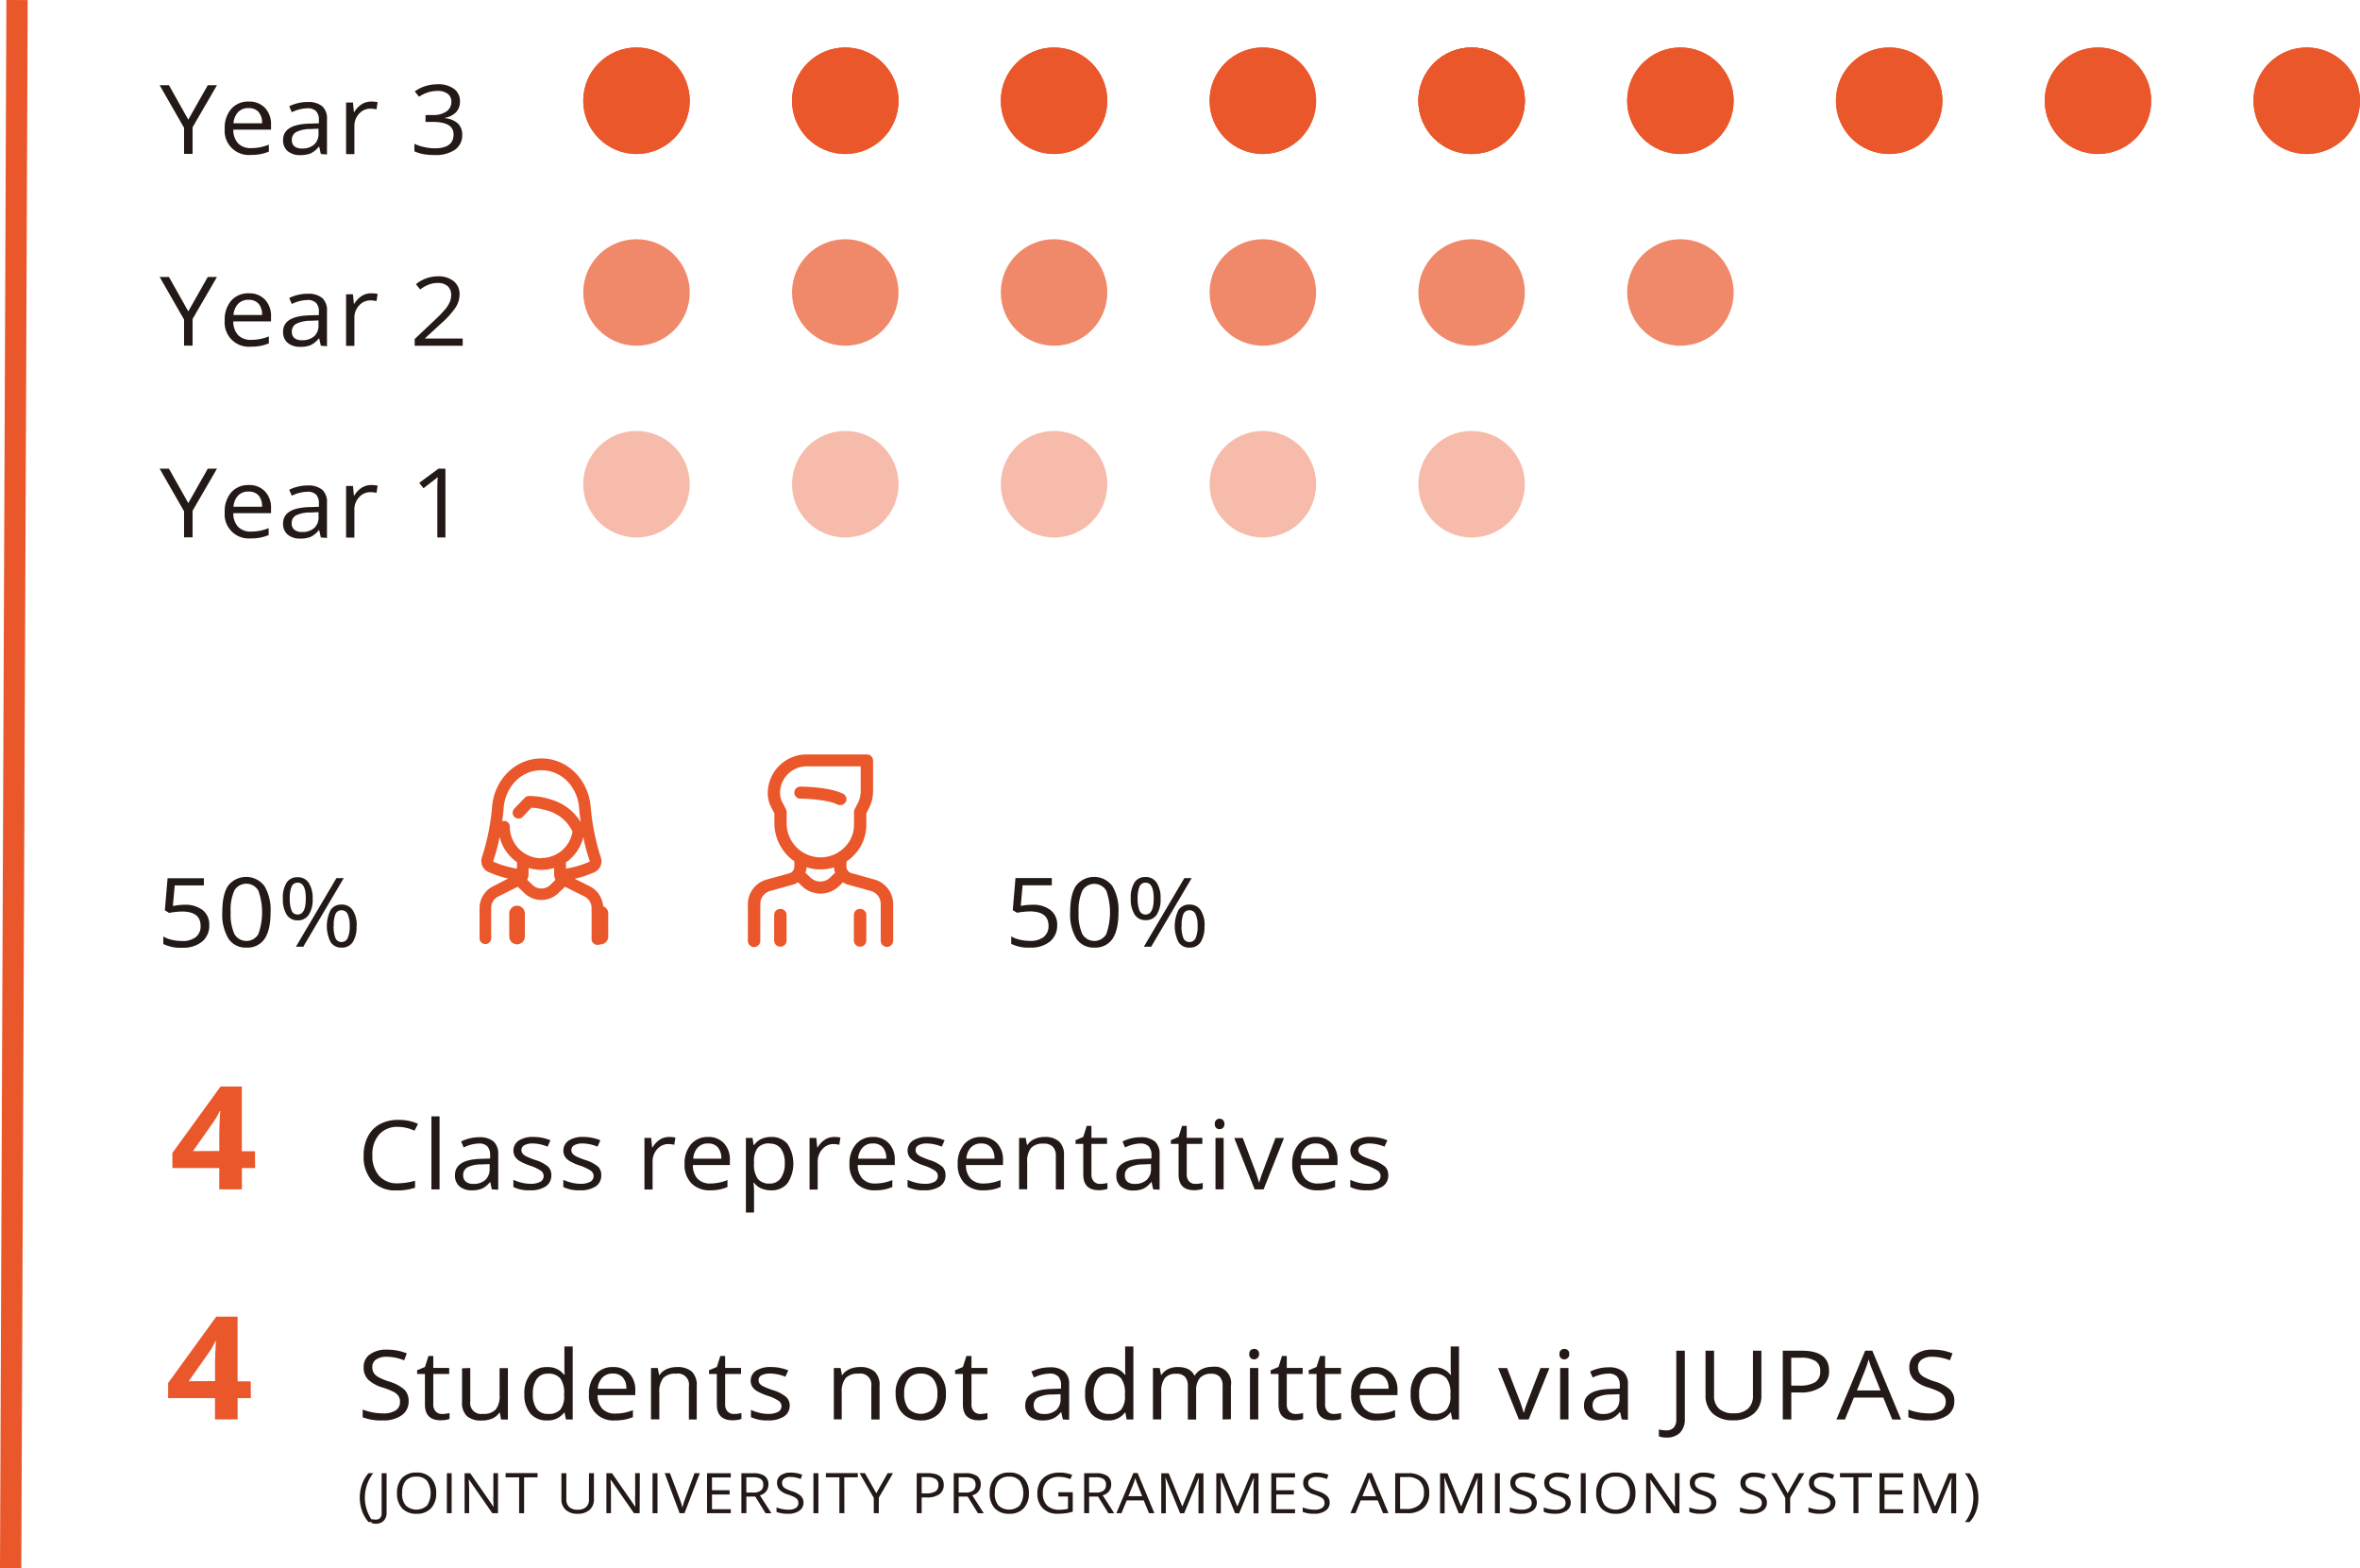 <svg xmlns="http://www.w3.org/2000/svg" viewBox="0 0 553.88 368.02"><defs><style>.cls-1,.cls-2,.cls-3,.cls-5{fill:#ea572b;}.cls-2{opacity:0.7;}.cls-3{opacity:0.4;}.cls-4{fill:#231916;}.cls-5{stroke:#ea572b;stroke-miterlimit:10;stroke-width:5px;}</style></defs><title>Asset 2</title><g id="Layer_2" data-name="Layer 2"><g id="Method"><circle class="cls-1" cx="149.38" cy="23.64" r="12.5"/><circle class="cls-1" cx="198.38" cy="23.64" r="12.5"/><circle class="cls-1" cx="247.38" cy="23.64" r="12.5"/><circle class="cls-1" cx="296.38" cy="23.64" r="12.5"/><circle class="cls-1" cx="345.38" cy="23.64" r="12.5"/><circle class="cls-1" cx="149.38" cy="23.64" r="12.5"/><circle class="cls-1" cx="198.38" cy="23.64" r="12.5"/><circle class="cls-1" cx="247.38" cy="23.64" r="12.5"/><circle class="cls-1" cx="296.38" cy="23.64" r="12.5"/><circle class="cls-1" cx="345.38" cy="23.64" r="12.5"/><circle class="cls-2" cx="149.38" cy="68.64" r="12.5"/><circle class="cls-2" cx="198.38" cy="68.64" r="12.5"/><circle class="cls-2" cx="247.38" cy="68.64" r="12.5"/><circle class="cls-2" cx="296.38" cy="68.64" r="12.5"/><circle class="cls-2" cx="345.38" cy="68.64" r="12.5"/><circle class="cls-3" cx="149.38" cy="113.64" r="12.5"/><circle class="cls-3" cx="198.38" cy="113.64" r="12.5"/><circle class="cls-3" cx="247.38" cy="113.64" r="12.5"/><circle class="cls-3" cx="296.38" cy="113.64" r="12.5"/><circle class="cls-3" cx="345.38" cy="113.64" r="12.5"/><circle class="cls-2" cx="394.38" cy="68.64" r="12.5"/><circle class="cls-1" cx="345.38" cy="23.64" r="12.5"/><circle class="cls-1" cx="394.38" cy="23.64" r="12.5"/><circle class="cls-1" cx="443.38" cy="23.64" r="12.5"/><circle class="cls-1" cx="492.38" cy="23.64" r="12.5"/><circle class="cls-1" cx="541.38" cy="23.64" r="12.5"/><circle class="cls-1" cx="394.38" cy="23.64" r="12.5"/><circle class="cls-1" cx="443.38" cy="23.64" r="12.5"/><circle class="cls-1" cx="492.38" cy="23.64" r="12.5"/><circle class="cls-1" cx="541.38" cy="23.64" r="12.5"/><path class="cls-4" d="M44.19,28.08,48.76,20h2.16l-5.72,9.86v6.25h-2V30L37.47,20h2.18Z"/><path class="cls-4" d="M58.88,36.36a5.67,5.67,0,0,1-6.14-6.16,6.72,6.72,0,0,1,1.53-4.64,5.22,5.22,0,0,1,4.11-1.72,5,5,0,0,1,3.82,1.49,5.51,5.51,0,0,1,1.41,3.94v1.16H54.76a4.61,4.61,0,0,0,1.14,3.23A4.09,4.09,0,0,0,59,34.76a10.91,10.91,0,0,0,4.1-.81v1.63a10.74,10.74,0,0,1-2,.6A11.65,11.65,0,0,1,58.88,36.36Zm-.53-11a3.28,3.28,0,0,0-2.47.95,4.23,4.23,0,0,0-1.08,2.62h6.71a3.85,3.85,0,0,0-.82-2.65A3,3,0,0,0,58.35,25.37Z"/><path class="cls-4" d="M75.3,36.14l-.39-1.72h-.09A5.34,5.34,0,0,1,72.9,36a6.17,6.17,0,0,1-2.38.4,4.47,4.47,0,0,1-3-.93,3.27,3.27,0,0,1-1.08-2.63q0-3.66,6.22-3.83l2.18-.07v-.75a2.94,2.94,0,0,0-.65-2.1,2.78,2.78,0,0,0-2.08-.68,8.91,8.91,0,0,0-3.63.93l-.6-1.4a9.82,9.82,0,0,1,4.35-1,5.1,5.1,0,0,1,3.4,1,3.86,3.86,0,0,1,1.11,3.07v8.24ZM70.9,34.85a4.1,4.1,0,0,0,2.85-.94,3.35,3.35,0,0,0,1-2.62V30.2l-1.95.08A7.45,7.45,0,0,0,69.5,31a2,2,0,0,0-1,1.87,1.83,1.83,0,0,0,.64,1.51A2.77,2.77,0,0,0,70.9,34.85Z"/><path class="cls-4" d="M87.09,23.84a8.06,8.06,0,0,1,1.54.13l-.27,1.7a7,7,0,0,0-1.41-.17,3.51,3.51,0,0,0-2.67,1.19,4.18,4.18,0,0,0-1.11,3v6.48H81.23V24.06h1.61l.22,2.24h.09a5.43,5.43,0,0,1,1.72-1.82A4.05,4.05,0,0,1,87.09,23.84Z"/><path class="cls-4" d="M107.95,23.82a3.54,3.54,0,0,1-.92,2.52,4.7,4.7,0,0,1-2.61,1.31v.09A5.05,5.05,0,0,1,107.48,29a3.51,3.51,0,0,1,1,2.6,4.12,4.12,0,0,1-1.7,3.54,8.09,8.09,0,0,1-4.83,1.24,14.87,14.87,0,0,1-2.49-.19,8.9,8.9,0,0,1-2.2-.68V33.75a11.13,11.13,0,0,0,2.37.79,11.42,11.42,0,0,0,2.38.27q4.44,0,4.44-3.27,0-2.93-4.9-2.93H99.87V27h1.71a5.39,5.39,0,0,0,3.18-.83,2.67,2.67,0,0,0,1.17-2.31,2.22,2.22,0,0,0-.86-1.85,3.71,3.71,0,0,0-2.34-.67,7.64,7.64,0,0,0-2.12.29,9.77,9.77,0,0,0-2.27,1.06l-1-1.23a8.38,8.38,0,0,1,2.43-1.23,9.35,9.35,0,0,1,2.9-.45,6.19,6.19,0,0,1,3.88,1.07A3.53,3.53,0,0,1,107.95,23.82Z"/><path class="cls-4" d="M44.19,73.08,48.76,65h2.16l-5.72,9.86v6.25h-2V75L37.47,65h2.18Z"/><path class="cls-4" d="M58.88,81.36a5.67,5.67,0,0,1-6.14-6.16,6.72,6.72,0,0,1,1.53-4.64,5.22,5.22,0,0,1,4.11-1.72,5,5,0,0,1,3.82,1.49,5.51,5.51,0,0,1,1.41,3.94v1.16H54.76a4.61,4.61,0,0,0,1.14,3.23A4.09,4.09,0,0,0,59,79.76a10.91,10.91,0,0,0,4.1-.81v1.63a10.74,10.74,0,0,1-2,.6A11.65,11.65,0,0,1,58.88,81.36Zm-.53-11a3.28,3.28,0,0,0-2.47.95,4.23,4.23,0,0,0-1.08,2.62h6.71a3.85,3.85,0,0,0-.82-2.65A3,3,0,0,0,58.35,70.37Z"/><path class="cls-4" d="M75.3,81.14l-.39-1.72h-.09A5.34,5.34,0,0,1,72.9,81a6.17,6.17,0,0,1-2.38.4,4.47,4.47,0,0,1-3-.93,3.27,3.27,0,0,1-1.08-2.63q0-3.66,6.22-3.83l2.18-.07v-.75a2.94,2.94,0,0,0-.65-2.1,2.78,2.78,0,0,0-2.08-.68,8.91,8.91,0,0,0-3.63.93l-.6-1.4a9.82,9.82,0,0,1,4.35-1,5.1,5.1,0,0,1,3.4,1,3.86,3.86,0,0,1,1.11,3.07v8.24ZM70.9,79.85a4.1,4.1,0,0,0,2.85-.94,3.35,3.35,0,0,0,1-2.62V75.2l-1.95.08A7.45,7.45,0,0,0,69.5,76a2,2,0,0,0-1,1.87,1.83,1.83,0,0,0,.64,1.51A2.77,2.77,0,0,0,70.9,79.85Z"/><path class="cls-4" d="M87.09,68.84a8.06,8.06,0,0,1,1.54.13l-.27,1.7a7,7,0,0,0-1.41-.17,3.51,3.51,0,0,0-2.67,1.19,4.18,4.18,0,0,0-1.11,3v6.48H81.23V69.06h1.61l.22,2.24h.09a5.43,5.43,0,0,1,1.72-1.82A4.05,4.05,0,0,1,87.09,68.84Z"/><path class="cls-4" d="M108.59,81.14H97.33V79.56l4.51-4.26a32,32,0,0,0,2.72-2.8,7,7,0,0,0,1-1.63,4.42,4.42,0,0,0,.33-1.71,2.62,2.62,0,0,0-.83-2,3.31,3.31,0,0,0-2.31-.75,6.14,6.14,0,0,0-2,.33,8.18,8.18,0,0,0-2.13,1.2l-1-1.24a8.19,8.19,0,0,1,5.16-1.85A5.67,5.67,0,0,1,106.49,66a3.88,3.88,0,0,1,1.37,3.12,5.76,5.76,0,0,1-.91,3,19.56,19.56,0,0,1-3.42,3.79l-3.75,3.45v.09h8.81Z"/><path class="cls-4" d="M44.19,118.08,48.76,110h2.16l-5.72,9.86v6.25h-2V120L37.47,110h2.18Z"/><path class="cls-4" d="M58.88,126.36a5.67,5.67,0,0,1-6.14-6.16,6.72,6.72,0,0,1,1.53-4.64,5.22,5.22,0,0,1,4.11-1.72,5,5,0,0,1,3.82,1.49,5.51,5.51,0,0,1,1.41,3.94v1.16H54.76a4.61,4.61,0,0,0,1.14,3.23,4.09,4.09,0,0,0,3.05,1.1,10.91,10.91,0,0,0,4.1-.81v1.63a10.74,10.74,0,0,1-2,.6A11.65,11.65,0,0,1,58.88,126.36Zm-.53-11a3.28,3.28,0,0,0-2.47.95,4.23,4.23,0,0,0-1.08,2.62h6.71a3.85,3.85,0,0,0-.82-2.65A3,3,0,0,0,58.35,115.37Z"/><path class="cls-4" d="M75.3,126.14l-.39-1.72h-.09A5.34,5.34,0,0,1,72.9,126a6.17,6.17,0,0,1-2.38.4,4.47,4.47,0,0,1-3-.93,3.27,3.27,0,0,1-1.08-2.63q0-3.66,6.22-3.83l2.18-.07v-.75a2.94,2.94,0,0,0-.65-2.1,2.78,2.78,0,0,0-2.08-.68,8.91,8.91,0,0,0-3.63.93l-.6-1.4a9.82,9.82,0,0,1,4.35-1,5.1,5.1,0,0,1,3.4,1,3.86,3.86,0,0,1,1.11,3.07v8.24Zm-4.39-1.29a4.1,4.1,0,0,0,2.85-.94,3.35,3.35,0,0,0,1-2.62V120.2l-1.95.08a7.45,7.45,0,0,0-3.35.68,2,2,0,0,0-1,1.87,1.83,1.83,0,0,0,.64,1.51A2.77,2.77,0,0,0,70.9,124.85Z"/><path class="cls-4" d="M87.09,113.84a8.06,8.06,0,0,1,1.54.13l-.27,1.7a7,7,0,0,0-1.41-.17,3.51,3.51,0,0,0-2.67,1.19,4.18,4.18,0,0,0-1.11,3v6.48H81.23V114.06h1.61l.22,2.24h.09a5.43,5.43,0,0,1,1.72-1.82A4.05,4.05,0,0,1,87.09,113.84Z"/><path class="cls-4" d="M104.54,126.14h-1.9V114.66q0-1.43.09-2.71-.25.23-.55.48t-2.79,2.15l-1-1.26L102.9,110h1.64Z"/><path class="cls-4" d="M43.3,212.34a6.57,6.57,0,0,1,4.26,1.26,4.21,4.21,0,0,1,1.55,3.45A4.84,4.84,0,0,1,47.42,221a7,7,0,0,1-4.67,1.42,9.05,9.05,0,0,1-4.42-.87v-1.76a7,7,0,0,0,2,.78,10.69,10.69,0,0,0,2.4.28,5,5,0,0,0,3.21-.91,3.19,3.19,0,0,0,1.14-2.64q0-3.37-4.39-3.37a18.58,18.58,0,0,0-3,.32l-1-.61.64-7.53h8.52v1.69H41l-.43,4.84A14.49,14.49,0,0,1,43.3,212.34Z"/><path class="cls-4" d="M63.5,214.1q0,4.17-1.4,6.23a4.82,4.82,0,0,1-4.28,2.06,4.77,4.77,0,0,1-4.21-2.11,11,11,0,0,1-1.44-6.19q0-4.21,1.39-6.25a5.37,5.37,0,0,1,8.49.09A10.93,10.93,0,0,1,63.5,214.1Zm-9.36,0a11.17,11.17,0,0,0,.88,5.12,3.25,3.25,0,0,0,5.62,0,15.27,15.27,0,0,0,0-10.18A3.26,3.26,0,0,0,55,209,11.09,11.09,0,0,0,54.14,214.1Z"/><path class="cls-4" d="M73.38,210.88a6.63,6.63,0,0,1-.9,3.79A3,3,0,0,1,69.85,216a2.92,2.92,0,0,1-2.55-1.31,6.58,6.58,0,0,1-.91-3.77,6.66,6.66,0,0,1,.87-3.77,2.94,2.94,0,0,1,2.58-1.27,3,3,0,0,1,2.61,1.31A6.46,6.46,0,0,1,73.38,210.88Zm-5.37,0a7,7,0,0,0,.43,2.81,1.46,1.46,0,0,0,1.41.94q1.92,0,1.92-3.75t-1.92-3.72a1.46,1.46,0,0,0-1.41.93A6.9,6.9,0,0,0,68,210.88Zm12.67-4.8-9.5,16.1H69.46l9.5-16.1Zm3,11.26a6.6,6.6,0,0,1-.9,3.78,3,3,0,0,1-2.63,1.28,2.92,2.92,0,0,1-2.56-1.31,8.44,8.44,0,0,1,0-7.52,2.94,2.94,0,0,1,2.58-1.27,3,3,0,0,1,2.6,1.29A6.35,6.35,0,0,1,83.71,217.33Zm-5.38,0a7,7,0,0,0,.43,2.81,1.47,1.47,0,0,0,1.42.93,1.54,1.54,0,0,0,1.45-.92,6.49,6.49,0,0,0,.47-2.83,6.35,6.35,0,0,0-.47-2.79,1.54,1.54,0,0,0-1.45-.91,1.47,1.47,0,0,0-1.42.91A6.81,6.81,0,0,0,78.33,217.33Z"/><path class="cls-1" d="M138.4,208l-3.53-1.76a24,24,0,0,0,4.65-1.54,2.82,2.82,0,0,0,1.46-3.57,52.77,52.77,0,0,1-2.33-11.57C138.18,183,133.2,178,127.06,178S115.95,183,115.48,189.5a52.77,52.77,0,0,1-2.33,11.57,2.82,2.82,0,0,0,1.46,3.57,24,24,0,0,0,4.65,1.54L115.73,208a5.72,5.72,0,0,0-3.18,5.14v7.17a1.37,1.37,0,0,0,2.73,0V213.1a3,3,0,0,1,1.67-2.7l4.56-2.28,1.59,1.51a5.74,5.74,0,0,0,7.92,0l1.59-1.51,4.56,2.28a3,3,0,0,1,1.67,2.7v7.17a1.37,1.37,0,1,0,2.73,0V213.1A5.72,5.72,0,0,0,138.4,208Zm-17.08-4.14a22.65,22.65,0,0,1-5.57-1.65c-.07,0,0-.12,0-.14a39.93,39.93,0,0,0,1.51-5.65,10.16,10.16,0,0,0,4.09,5.94Zm7.82,3.83a3,3,0,0,1-4.15,0l-1.27-1.21a2.83,2.83,0,0,0,.33-1.33v-1.45a10.16,10.16,0,0,0,6,0v1.45a2.83,2.83,0,0,0,.33,1.33Zm-2.08-6.27a7.4,7.4,0,0,1-7.4-7.4,1.36,1.36,0,0,0-1.8-1.29c.17-1.15.28-2.19.34-3a10.14,10.14,0,0,1,2.76-6.37,8.48,8.48,0,0,1,12.2,0,10.14,10.14,0,0,1,2.76,6.37c.06.86.19,2,.38,3.24a12.16,12.16,0,0,0-7-5.34,17.12,17.12,0,0,0-5.19-.82,1.37,1.37,0,0,0-.95.42l-2.46,2.56a1.37,1.37,0,1,0,2,1.9l2-2.13a15.06,15.06,0,0,1,3.83.7,9.15,9.15,0,0,1,5.83,4.91A7.38,7.38,0,0,1,127.06,201.37Zm5.75,1a10.09,10.09,0,0,0,4.09-6,39.93,39.93,0,0,0,1.51,5.65s0,.11,0,.14a22.66,22.66,0,0,1-5.57,1.65Z"/><path class="cls-1" d="M121.35,212.56a1.83,1.83,0,0,0-1.83,1.83v5.41a1.83,1.83,0,0,0,3.66,0v-5.41A1.83,1.83,0,0,0,121.35,212.56Z"/><path class="cls-1" d="M140.92,212.56a1.83,1.83,0,0,0-1.83,1.83v5.41a1.83,1.83,0,0,0,3.66,0v-5.41A1.83,1.83,0,0,0,140.92,212.56Z"/><path class="cls-1" d="M197.84,186.27c-3.39-1.64-9.74-1.66-10-1.66a1.41,1.41,0,1,0,0,2.83c1.64,0,6.4.25,8.7,1.36a1.49,1.49,0,0,0,.65.15,1.46,1.46,0,0,0,1.31-.78A1.39,1.39,0,0,0,197.84,186.27Z"/><path class="cls-1" d="M205.11,206.38l-5.26-1.46a1.62,1.62,0,0,1-1.2-1.55V202.2a10.89,10.89,0,0,0,1.39-1.11,10.24,10.24,0,0,0,3.28-7.52v-2.69l.58-1.13a8.78,8.78,0,0,0,1-4v-7.28a1.44,1.44,0,0,0-1.46-1.41h-14a9.12,9.12,0,0,0-9.25,9v.08a7.3,7.3,0,0,0,.81,3.33l.75,1.45v2.31a10.92,10.92,0,0,0,4.68,8.91v1.27a1.62,1.62,0,0,1-1.2,1.55l-5.26,1.46a6,6,0,0,0-4.45,5.72v8.67a1.46,1.46,0,0,0,2.92,0V212.1a3.15,3.15,0,0,1,2.33-3l5.26-1.46a4.6,4.6,0,0,0,1.26-.57l.94.91a6.28,6.28,0,0,0,8.68,0l.94-.91a4.6,4.6,0,0,0,1.26.57l5.26,1.46a3.15,3.15,0,0,1,2.33,3v8.67a1.46,1.46,0,0,0,2.92,0V212.1A6,6,0,0,0,205.11,206.38Zm-10.32-.4a3.3,3.3,0,0,1-4.55,0l-1.2-1.16a4.28,4.28,0,0,0,.25-1.28,10.52,10.52,0,0,0,2.89.5h.34a11.15,11.15,0,0,0,3.22-.47,4.28,4.28,0,0,0,.25,1.25Zm-2.52-4.77a8,8,0,0,1-7.65-8v-2.64a1.38,1.38,0,0,0-.15-.63l-.9-1.75a4.54,4.54,0,0,1-.5-2.07V186a6.25,6.25,0,0,1,6.34-6.14H202v5.87a6,6,0,0,1-.67,2.75l-.74,1.43a1.38,1.38,0,0,0-.15.63v3a7.48,7.48,0,0,1-2.4,5.49A8,8,0,0,1,192.26,201.22Z"/><path class="cls-1" d="M183.15,213.31a1.44,1.44,0,0,0-1.46,1.41v6a1.46,1.46,0,0,0,2.92,0v-6A1.44,1.44,0,0,0,183.15,213.31Z"/><path class="cls-1" d="M201.86,213.31a1.44,1.44,0,0,0-1.46,1.41v6a1.46,1.46,0,0,0,2.92,0v-6A1.44,1.44,0,0,0,201.86,213.31Z"/><path class="cls-4" d="M242.3,212.34a6.57,6.57,0,0,1,4.26,1.26,4.21,4.21,0,0,1,1.55,3.45,4.84,4.84,0,0,1-1.69,3.92,7,7,0,0,1-4.67,1.42,9.05,9.05,0,0,1-4.42-.87v-1.76a7,7,0,0,0,2,.78,10.69,10.69,0,0,0,2.4.28,5,5,0,0,0,3.21-.91,3.19,3.19,0,0,0,1.14-2.64q0-3.37-4.39-3.37a18.58,18.58,0,0,0-3,.32l-1-.61.64-7.53h8.52v1.69H240l-.43,4.84A14.49,14.49,0,0,1,242.3,212.34Z"/><path class="cls-4" d="M262.5,214.1q0,4.17-1.4,6.23a4.82,4.82,0,0,1-4.28,2.06,4.77,4.77,0,0,1-4.21-2.11,11,11,0,0,1-1.44-6.19q0-4.21,1.39-6.25a5.37,5.37,0,0,1,8.49.09A10.93,10.93,0,0,1,262.5,214.1Zm-9.36,0a11.17,11.17,0,0,0,.88,5.12,3.25,3.25,0,0,0,5.62,0,15.27,15.27,0,0,0,0-10.18,3.26,3.26,0,0,0-5.62,0A11.09,11.09,0,0,0,253.14,214.1Z"/><path class="cls-4" d="M272.38,210.88a6.63,6.63,0,0,1-.9,3.79,3,3,0,0,1-2.63,1.28,2.92,2.92,0,0,1-2.55-1.31,6.58,6.58,0,0,1-.91-3.77,6.66,6.66,0,0,1,.87-3.77,2.94,2.94,0,0,1,2.58-1.27,3,3,0,0,1,2.61,1.31A6.46,6.46,0,0,1,272.38,210.88Zm-5.37,0a7,7,0,0,0,.43,2.81,1.46,1.46,0,0,0,1.41.94q1.92,0,1.92-3.75t-1.92-3.72a1.46,1.46,0,0,0-1.41.93A6.9,6.9,0,0,0,267,210.88Zm12.67-4.8-9.5,16.1h-1.72l9.5-16.1Zm3,11.26a6.6,6.6,0,0,1-.9,3.78,3,3,0,0,1-2.63,1.28,2.92,2.92,0,0,1-2.56-1.31,8.44,8.44,0,0,1,0-7.52,2.94,2.94,0,0,1,2.58-1.27,3,3,0,0,1,2.6,1.29A6.35,6.35,0,0,1,282.71,217.33Zm-5.38,0a7,7,0,0,0,.43,2.81,1.47,1.47,0,0,0,1.42.93,1.54,1.54,0,0,0,1.45-.92,6.49,6.49,0,0,0,.47-2.83,6.35,6.35,0,0,0-.47-2.79,1.54,1.54,0,0,0-1.45-.91,1.47,1.47,0,0,0-1.42.91A6.81,6.81,0,0,0,277.33,217.33Z"/><path class="cls-4" d="M93.4,264.47A5.62,5.62,0,0,0,89,266.24a6.94,6.94,0,0,0-1.6,4.84A7.06,7.06,0,0,0,89,276a5.62,5.62,0,0,0,4.41,1.72,15.69,15.69,0,0,0,4-.61v1.64a12.86,12.86,0,0,1-4.32.63,7.47,7.47,0,0,1-5.74-2.16,8.64,8.64,0,0,1-2-6.14,9.34,9.34,0,0,1,1-4.36,6.8,6.8,0,0,1,2.81-2.89,8.8,8.8,0,0,1,4.32-1,10.82,10.82,0,0,1,4.63.93l-.83,1.61A9.25,9.25,0,0,0,93.4,264.47Z"/><path class="cls-4" d="M103.16,279.14h-1.91V262h1.91Z"/><path class="cls-4" d="M115.43,279.14l-.38-1.72H115a5.25,5.25,0,0,1-1.88,1.54,6,6,0,0,1-2.34.4,4.33,4.33,0,0,1-2.94-.93,3.3,3.3,0,0,1-1.06-2.63q0-3.66,6.11-3.83l2.14-.07v-.75a3,3,0,0,0-.64-2.1,2.7,2.7,0,0,0-2-.68,8.62,8.62,0,0,0-3.57.93l-.59-1.4a9.51,9.51,0,0,1,4.27-1,5,5,0,0,1,3.34,1,3.9,3.9,0,0,1,1.09,3.07v8.24Zm-4.32-1.29a4,4,0,0,0,2.8-.94,3.38,3.38,0,0,0,1-2.62V273.2l-1.91.08a7.2,7.2,0,0,0-3.29.68,2,2,0,0,0-1,1.87,1.84,1.84,0,0,0,.63,1.51A2.68,2.68,0,0,0,111.12,277.85Z"/><path class="cls-4" d="M129.39,275.84a3,3,0,0,1-1.31,2.6,6.38,6.38,0,0,1-3.68.91,8.32,8.32,0,0,1-3.91-.76v-1.7a9.74,9.74,0,0,0,2,.69,8.48,8.48,0,0,0,2,.25,4.72,4.72,0,0,0,2.3-.46,1.54,1.54,0,0,0,.17-2.6,10.24,10.24,0,0,0-2.49-1.18,13.75,13.75,0,0,1-2.5-1.1,3.35,3.35,0,0,1-1.11-1.06,2.85,2.85,0,0,1,.89-3.75,6,6,0,0,1,3.44-.85,10.46,10.46,0,0,1,4,.79l-.68,1.49a9.48,9.48,0,0,0-3.44-.75,4.1,4.1,0,0,0-2,.41,1.25,1.25,0,0,0-.69,1.12,1.33,1.33,0,0,0,.26.83,2.53,2.53,0,0,0,.83.65,19.11,19.11,0,0,0,2.21.89,8.36,8.36,0,0,1,3,1.58A2.71,2.71,0,0,1,129.39,275.84Z"/><path class="cls-4" d="M141.11,275.84a3,3,0,0,1-1.31,2.6,6.38,6.38,0,0,1-3.68.91,8.32,8.32,0,0,1-3.91-.76v-1.7a9.74,9.74,0,0,0,2,.69,8.48,8.48,0,0,0,2,.25,4.72,4.72,0,0,0,2.3-.46,1.54,1.54,0,0,0,.17-2.6,10.24,10.24,0,0,0-2.49-1.18,13.75,13.75,0,0,1-2.5-1.1,3.35,3.35,0,0,1-1.11-1.06,2.85,2.85,0,0,1,.89-3.75,6,6,0,0,1,3.44-.85,10.46,10.46,0,0,1,4,.79l-.68,1.49a9.48,9.48,0,0,0-3.44-.75,4.1,4.1,0,0,0-2,.41,1.25,1.25,0,0,0-.69,1.12,1.33,1.33,0,0,0,.26.83,2.53,2.53,0,0,0,.83.65,19.11,19.11,0,0,0,2.21.89,8.36,8.36,0,0,1,3,1.58A2.71,2.71,0,0,1,141.11,275.84Z"/><path class="cls-4" d="M157,266.84a7.77,7.77,0,0,1,1.51.13l-.26,1.7a6.76,6.76,0,0,0-1.38-.17,3.42,3.42,0,0,0-2.62,1.19,4.22,4.22,0,0,0-1.09,3v6.48h-1.91V267.06h1.58l.22,2.24h.09a5.4,5.4,0,0,1,1.69-1.82A3.92,3.92,0,0,1,157,266.84Z"/><path class="cls-4" d="M166.7,279.36a5.93,5.93,0,0,1-4.41-1.63,6.15,6.15,0,0,1-1.62-4.53,6.8,6.8,0,0,1,1.5-4.64,5.09,5.09,0,0,1,4-1.72,4.86,4.86,0,0,1,3.75,1.49,5.57,5.57,0,0,1,1.38,3.94v1.16h-8.69a4.66,4.66,0,0,0,1.12,3.23,4,4,0,0,0,3,1.1,10.55,10.55,0,0,0,4-.81v1.63a10.44,10.44,0,0,1-1.92.6A11.24,11.24,0,0,1,166.7,279.36Zm-.52-11a3.19,3.19,0,0,0-2.42.95,4.26,4.26,0,0,0-1.06,2.62h6.59a3.9,3.9,0,0,0-.81-2.65A2.89,2.89,0,0,0,166.18,268.37Z"/><path class="cls-4" d="M180.93,279.36a5.67,5.67,0,0,1-2.25-.44,4.2,4.2,0,0,1-1.71-1.34h-.14a15.56,15.56,0,0,1,.14,2v5h-1.91V267.06h1.55l.26,1.65H177a4.39,4.39,0,0,1,1.71-1.43,5.41,5.41,0,0,1,2.24-.44,4.75,4.75,0,0,1,3.87,1.64,8.43,8.43,0,0,1,0,9.23A4.76,4.76,0,0,1,180.93,279.36Zm-.28-11a3.47,3.47,0,0,0-2.8,1,5.11,5.11,0,0,0-.89,3.26v.41a5.84,5.84,0,0,0,.89,3.64,3.44,3.44,0,0,0,2.84,1.1,3,3,0,0,0,2.56-1.27,5.81,5.81,0,0,0,.93-3.49,5.6,5.6,0,0,0-.93-3.46A3.1,3.1,0,0,0,180.66,268.4Z"/><path class="cls-4" d="M195.73,266.84a7.77,7.77,0,0,1,1.51.13l-.26,1.7a6.76,6.76,0,0,0-1.38-.17A3.42,3.42,0,0,0,193,269.7a4.22,4.22,0,0,0-1.09,3v6.48H190V267.06h1.58l.22,2.24h.09a5.4,5.4,0,0,1,1.69-1.82A3.92,3.92,0,0,1,195.73,266.84Z"/><path class="cls-4" d="M205.4,279.36a5.93,5.93,0,0,1-4.41-1.63,6.15,6.15,0,0,1-1.62-4.53,6.8,6.8,0,0,1,1.5-4.64,5.09,5.09,0,0,1,4-1.72,4.86,4.86,0,0,1,3.75,1.49,5.57,5.57,0,0,1,1.38,3.94v1.16h-8.69a4.66,4.66,0,0,0,1.12,3.23,4,4,0,0,0,3,1.1,10.55,10.55,0,0,0,4-.81v1.63a10.44,10.44,0,0,1-1.92.6A11.24,11.24,0,0,1,205.4,279.36Zm-.52-11a3.19,3.19,0,0,0-2.42.95,4.26,4.26,0,0,0-1.06,2.62H208a3.9,3.9,0,0,0-.81-2.65A2.89,2.89,0,0,0,204.88,268.37Z"/><path class="cls-4" d="M221.9,275.84a3,3,0,0,1-1.31,2.6,6.38,6.38,0,0,1-3.68.91,8.32,8.32,0,0,1-3.91-.76v-1.7a9.74,9.74,0,0,0,2,.69,8.48,8.48,0,0,0,2,.25,4.72,4.72,0,0,0,2.3-.46,1.54,1.54,0,0,0,.17-2.6,10.24,10.24,0,0,0-2.49-1.18,13.75,13.75,0,0,1-2.5-1.1,3.35,3.35,0,0,1-1.11-1.06,2.85,2.85,0,0,1,.89-3.75,6,6,0,0,1,3.44-.85,10.46,10.46,0,0,1,4,.79l-.68,1.49a9.48,9.48,0,0,0-3.44-.75,4.1,4.1,0,0,0-2,.41,1.25,1.25,0,0,0-.69,1.12,1.33,1.33,0,0,0,.26.83,2.53,2.53,0,0,0,.83.65,19.11,19.11,0,0,0,2.21.89,8.36,8.36,0,0,1,3,1.58A2.71,2.71,0,0,1,221.9,275.84Z"/><path class="cls-4" d="M230.8,279.36a5.93,5.93,0,0,1-4.41-1.63,6.15,6.15,0,0,1-1.62-4.53,6.8,6.8,0,0,1,1.5-4.64,5.09,5.09,0,0,1,4-1.72,4.86,4.86,0,0,1,3.75,1.49,5.57,5.57,0,0,1,1.38,3.94v1.16h-8.69a4.66,4.66,0,0,0,1.12,3.23,4,4,0,0,0,3,1.1,10.55,10.55,0,0,0,4-.81v1.63a10.44,10.44,0,0,1-1.92.6A11.24,11.24,0,0,1,230.8,279.36Zm-.52-11a3.19,3.19,0,0,0-2.42.95,4.26,4.26,0,0,0-1.06,2.62h6.59a3.9,3.9,0,0,0-.81-2.65A2.89,2.89,0,0,0,230.29,268.37Z"/><path class="cls-4" d="M247.8,279.14v-7.81a3.06,3.06,0,0,0-.7-2.2,2.94,2.94,0,0,0-2.2-.73,3.71,3.71,0,0,0-2.9,1,5,5,0,0,0-.92,3.38v6.33h-1.91V267.06h1.55l.31,1.65h.09a3.85,3.85,0,0,1,1.65-1.38,5.55,5.55,0,0,1,2.36-.49,4.93,4.93,0,0,1,3.43,1.05,4.36,4.36,0,0,1,1.15,3.37v7.88Z"/><path class="cls-4" d="M258.18,277.85a7,7,0,0,0,1.73-.22V279a3.6,3.6,0,0,1-.92.24,7.15,7.15,0,0,1-1.09.09q-3.66,0-3.66-3.69v-7.18h-1.81v-.88l1.81-.76.81-2.58h1.1v2.8h3.66v1.42h-3.66v7.11a2.38,2.38,0,0,0,.54,1.67A1.92,1.92,0,0,0,258.18,277.85Z"/><path class="cls-4" d="M270.65,279.14l-.38-1.72h-.09A5.25,5.25,0,0,1,268.3,279a6,6,0,0,1-2.34.4,4.33,4.33,0,0,1-2.94-.93A3.3,3.3,0,0,1,262,275.8q0-3.66,6.11-3.83l2.14-.07v-.75a3,3,0,0,0-.64-2.1,2.7,2.7,0,0,0-2-.68,8.62,8.62,0,0,0-3.57.93l-.59-1.4a9.51,9.51,0,0,1,4.27-1,5,5,0,0,1,3.34,1,3.9,3.9,0,0,1,1.09,3.07v8.24Zm-4.32-1.29a4,4,0,0,0,2.8-.94,3.38,3.38,0,0,0,1-2.62V273.2l-1.91.08A7.2,7.2,0,0,0,265,274a2,2,0,0,0-1,1.87,1.84,1.84,0,0,0,.63,1.51A2.68,2.68,0,0,0,266.34,277.85Z"/><path class="cls-4" d="M280.55,277.85a7,7,0,0,0,1.73-.22V279a3.6,3.6,0,0,1-.92.24,7.15,7.15,0,0,1-1.09.09q-3.66,0-3.66-3.69v-7.18h-1.81v-.88l1.81-.76.81-2.58h1.1v2.8h3.66v1.42h-3.66v7.11a2.38,2.38,0,0,0,.54,1.67A1.92,1.92,0,0,0,280.55,277.85Z"/><path class="cls-4" d="M285.11,263.79a1.18,1.18,0,0,1,.32-.92,1.14,1.14,0,0,1,1.93.92,1.18,1.18,0,0,1-.33.92,1.21,1.21,0,0,1-1.6,0A1.21,1.21,0,0,1,285.11,263.79Zm2.07,15.34h-1.91V267.06h1.91Z"/><path class="cls-4" d="M294.46,279.14l-4.79-12.07h2l2.71,7.16a32.71,32.71,0,0,1,1.08,3.26h.09a24.17,24.17,0,0,1,.8-2.42q.67-1.83,3-8h2l-4.79,12.07Z"/><path class="cls-4" d="M309.31,279.36a5.93,5.93,0,0,1-4.41-1.63,6.15,6.15,0,0,1-1.62-4.53,6.8,6.8,0,0,1,1.5-4.64,5.09,5.09,0,0,1,4-1.72,4.86,4.86,0,0,1,3.75,1.49,5.57,5.57,0,0,1,1.38,3.94v1.16h-8.69a4.66,4.66,0,0,0,1.12,3.23,4,4,0,0,0,3,1.1,10.55,10.55,0,0,0,4-.81v1.63a10.44,10.44,0,0,1-1.92.6A11.24,11.24,0,0,1,309.31,279.36Zm-.52-11a3.19,3.19,0,0,0-2.42.95,4.26,4.26,0,0,0-1.06,2.62h6.59a3.9,3.9,0,0,0-.81-2.65A2.89,2.89,0,0,0,308.79,268.37Z"/><path class="cls-4" d="M325.81,275.84a3,3,0,0,1-1.31,2.6,6.38,6.38,0,0,1-3.68.91,8.32,8.32,0,0,1-3.91-.76v-1.7a9.74,9.74,0,0,0,2,.69,8.48,8.48,0,0,0,2,.25,4.72,4.72,0,0,0,2.3-.46,1.54,1.54,0,0,0,.17-2.6,10.24,10.24,0,0,0-2.49-1.18,13.75,13.75,0,0,1-2.5-1.1,3.35,3.35,0,0,1-1.11-1.06,2.85,2.85,0,0,1,.89-3.75,6,6,0,0,1,3.44-.85,10.46,10.46,0,0,1,4,.79l-.68,1.49a9.48,9.48,0,0,0-3.44-.75,4.1,4.1,0,0,0-2,.41,1.25,1.25,0,0,0-.69,1.12,1.33,1.33,0,0,0,.26.83,2.53,2.53,0,0,0,.83.65,19.11,19.11,0,0,0,2.21.89,8.36,8.36,0,0,1,3,1.58A2.71,2.71,0,0,1,325.81,275.84Z"/><path class="cls-4" d="M95.9,328.85a3.86,3.86,0,0,1-1.64,3.32,7.44,7.44,0,0,1-4.45,1.19,11.79,11.79,0,0,1-4.69-.74v-1.81a13.39,13.39,0,0,0,4.76.9,5.21,5.21,0,0,0,3-.71,2.28,2.28,0,0,0,1-2,2.42,2.42,0,0,0-.36-1.37,3.27,3.27,0,0,0-1.2-1,17.33,17.33,0,0,0-2.55-1,8.24,8.24,0,0,1-3.42-1.91,4,4,0,0,1-1-2.87,3.5,3.5,0,0,1,1.49-3,6.46,6.46,0,0,1,3.94-1.1,12.25,12.25,0,0,1,4.7.88l-.62,1.63a11.2,11.2,0,0,0-4.12-.84,4.18,4.18,0,0,0-2.47.64,2.06,2.06,0,0,0-.89,1.77,2.59,2.59,0,0,0,.33,1.37,3,3,0,0,0,1.11,1,14.22,14.22,0,0,0,2.38,1,9.6,9.6,0,0,1,3.71,1.94A3.68,3.68,0,0,1,95.9,328.85Z"/><path class="cls-4" d="M103.74,331.85a7.3,7.3,0,0,0,1.76-.22V333a3.73,3.73,0,0,1-.93.24,7.42,7.42,0,0,1-1.11.09q-3.73,0-3.73-3.69v-7.18H97.9v-.88l1.84-.76.82-2.58h1.13v2.8h3.73v1.42h-3.73v7.11a2.35,2.35,0,0,0,.55,1.67A2,2,0,0,0,103.74,331.85Z"/><path class="cls-4" d="M110.37,321.06v7.83a2.57,2.57,0,0,0,3,2.93,3.78,3.78,0,0,0,2.95-1,5,5,0,0,0,.93-3.38v-6.35h1.95v12.07h-1.61l-.28-1.62h-.11a3.81,3.81,0,0,1-1.66,1.37,5.87,5.87,0,0,1-2.42.47,5.11,5.11,0,0,1-3.51-1,4.29,4.29,0,0,1-1.17-3.35v-7.9Z"/><path class="cls-4" d="M132.5,331.52h-.11a4.67,4.67,0,0,1-4,1.84,4.9,4.9,0,0,1-3.92-1.62,6.83,6.83,0,0,1-1.4-4.6,6.94,6.94,0,0,1,1.41-4.64,4.86,4.86,0,0,1,3.91-1.65,4.78,4.78,0,0,1,4,1.78h.15l-.08-.87,0-.85V316h1.95v17.14h-1.58Zm-3.89.31a3.66,3.66,0,0,0,2.89-1,4.92,4.92,0,0,0,.9-3.29v-.39a5.78,5.78,0,0,0-.91-3.66,3.56,3.56,0,0,0-2.9-1.1,3,3,0,0,0-2.62,1.25,5.93,5.93,0,0,0-.91,3.53,5.68,5.68,0,0,0,.9,3.49A3.13,3.13,0,0,0,128.61,331.83Z"/><path class="cls-4" d="M144.37,333.36a5.67,5.67,0,0,1-6.14-6.16,6.72,6.72,0,0,1,1.53-4.64,5.22,5.22,0,0,1,4.11-1.72,5,5,0,0,1,3.82,1.49,5.51,5.51,0,0,1,1.41,3.94v1.16h-8.85a4.61,4.61,0,0,0,1.14,3.23,4.09,4.09,0,0,0,3.05,1.1,10.91,10.91,0,0,0,4.1-.81v1.63a10.74,10.74,0,0,1-2,.6A11.65,11.65,0,0,1,144.37,333.36Zm-.53-11a3.28,3.28,0,0,0-2.47.95,4.23,4.23,0,0,0-1.08,2.62H147a3.85,3.85,0,0,0-.82-2.65A3,3,0,0,0,143.84,322.37Z"/><path class="cls-4" d="M161.68,333.14v-7.81a2.57,2.57,0,0,0-3-2.93,3.82,3.82,0,0,0-3,1,5,5,0,0,0-.94,3.38v6.33h-1.95V321.06h1.58l.32,1.65h.09a3.91,3.91,0,0,1,1.68-1.38,5.74,5.74,0,0,1,2.4-.49,5.08,5.08,0,0,1,3.49,1.05,4.31,4.31,0,0,1,1.17,3.37v7.88Z"/><path class="cls-4" d="M172.25,331.85a7.3,7.3,0,0,0,1.76-.22V333a3.73,3.73,0,0,1-.93.24,7.42,7.42,0,0,1-1.11.09q-3.73,0-3.73-3.69v-7.18H166.4v-.88l1.84-.76.82-2.58h1.13v2.8h3.73v1.42h-3.73v7.11a2.35,2.35,0,0,0,.55,1.67A2,2,0,0,0,172.25,331.85Z"/><path class="cls-4" d="M185.34,329.84a3,3,0,0,1-1.34,2.6,6.59,6.59,0,0,1-3.75.91,8.6,8.6,0,0,1-4-.76v-1.7a10,10,0,0,0,2,.69,8.79,8.79,0,0,0,2,.25,4.88,4.88,0,0,0,2.34-.46,1.52,1.52,0,0,0,.17-2.6,10.51,10.51,0,0,0-2.54-1.18,14.14,14.14,0,0,1-2.55-1.1,3.38,3.38,0,0,1-1.12-1.06,2.81,2.81,0,0,1,.91-3.75,6.24,6.24,0,0,1,3.5-.85,10.81,10.81,0,0,1,4.05.79l-.69,1.49a9.81,9.81,0,0,0-3.5-.75,4.24,4.24,0,0,0-2.09.41,1.25,1.25,0,0,0-.7,1.12,1.31,1.31,0,0,0,.26.83,2.57,2.57,0,0,0,.85.65,19.66,19.66,0,0,0,2.25.89,8.57,8.57,0,0,1,3.09,1.58A2.69,2.69,0,0,1,185.34,329.84Z"/><path class="cls-4" d="M204.49,333.14v-7.81a2.57,2.57,0,0,0-3-2.93,3.82,3.82,0,0,0-3,1,5,5,0,0,0-.94,3.38v6.33H195.7V321.06h1.58l.32,1.65h.09a3.91,3.91,0,0,1,1.68-1.38,5.74,5.74,0,0,1,2.4-.49,5.08,5.08,0,0,1,3.49,1.05,4.31,4.31,0,0,1,1.17,3.37v7.88Z"/><path class="cls-4" d="M222,327.09a6.41,6.41,0,0,1-1.58,4.61,5.75,5.75,0,0,1-4.37,1.66,6.08,6.08,0,0,1-3.06-.76,5.14,5.14,0,0,1-2.06-2.18,7.21,7.21,0,0,1-.73-3.33,6.4,6.4,0,0,1,1.57-4.6,5.74,5.74,0,0,1,4.36-1.65,5.6,5.6,0,0,1,4.28,1.69A6.38,6.38,0,0,1,222,327.09Zm-9.79,0a5.48,5.48,0,0,0,1,3.52,4.08,4.08,0,0,0,5.79,0,5.45,5.45,0,0,0,1-3.53,5.36,5.36,0,0,0-1-3.5,3.58,3.58,0,0,0-2.92-1.2,3.52,3.52,0,0,0-2.88,1.18A5.42,5.42,0,0,0,212.21,327.09Z"/><path class="cls-4" d="M230,331.85a7.3,7.3,0,0,0,1.76-.22V333a3.73,3.73,0,0,1-.93.24,7.42,7.42,0,0,1-1.11.09q-3.73,0-3.73-3.69v-7.18h-1.84v-.88l1.84-.76.82-2.58H228v2.8h3.73v1.42H228v7.11a2.35,2.35,0,0,0,.55,1.67A2,2,0,0,0,230,331.85Z"/><path class="cls-4" d="M249.45,333.14l-.39-1.72H249a5.34,5.34,0,0,1-1.92,1.54,6.17,6.17,0,0,1-2.38.4,4.47,4.47,0,0,1-3-.93,3.27,3.27,0,0,1-1.08-2.63q0-3.66,6.22-3.83l2.18-.07v-.75a2.94,2.94,0,0,0-.65-2.1,2.78,2.78,0,0,0-2.08-.68,8.91,8.91,0,0,0-3.63.93l-.6-1.4a9.82,9.82,0,0,1,4.35-1,5.1,5.1,0,0,1,3.4,1,3.86,3.86,0,0,1,1.11,3.07v8.24Zm-4.39-1.29a4.1,4.1,0,0,0,2.85-.94,3.35,3.35,0,0,0,1-2.62V327.2l-1.95.08a7.45,7.45,0,0,0-3.35.68,2,2,0,0,0-1,1.87,1.83,1.83,0,0,0,.64,1.51A2.77,2.77,0,0,0,245.05,331.85Z"/><path class="cls-4" d="M264.12,331.52H264a4.67,4.67,0,0,1-4,1.84,4.9,4.9,0,0,1-3.92-1.62,6.83,6.83,0,0,1-1.4-4.6,6.94,6.94,0,0,1,1.41-4.64,4.86,4.86,0,0,1,3.91-1.65,4.78,4.78,0,0,1,4,1.78h.15l-.08-.87,0-.85V316H266v17.14h-1.58Zm-3.89.31a3.66,3.66,0,0,0,2.89-1,4.92,4.92,0,0,0,.9-3.29v-.39a5.78,5.78,0,0,0-.91-3.66,3.56,3.56,0,0,0-2.9-1.1,3,3,0,0,0-2.62,1.25,5.93,5.93,0,0,0-.91,3.53,5.68,5.68,0,0,0,.9,3.49A3.13,3.13,0,0,0,260.23,331.83Z"/><path class="cls-4" d="M286.94,333.14v-7.85a3.12,3.12,0,0,0-.66-2.16,2.63,2.63,0,0,0-2-.72,3.4,3.4,0,0,0-2.68,1,4.46,4.46,0,0,0-.87,3v6.74h-1.95v-7.85a3.12,3.12,0,0,0-.66-2.16,2.64,2.64,0,0,0-2.05-.72,3.27,3.27,0,0,0-2.68,1,5.32,5.32,0,0,0-.85,3.38v6.33h-1.95V321.06h1.58l.32,1.65h.09a3.74,3.74,0,0,1,1.55-1.38,5,5,0,0,1,2.24-.5q3,0,3.94,2h.09a4,4,0,0,1,1.66-1.5,5.43,5.43,0,0,1,2.48-.55,3.82,3.82,0,0,1,4.35,4.42v7.88Z"/><path class="cls-4" d="M293.2,317.79a1.17,1.17,0,0,1,.33-.92,1.27,1.27,0,0,1,1.63,0,1.15,1.15,0,0,1,.34.91,1.18,1.18,0,0,1-2,.92A1.19,1.19,0,0,1,293.2,317.79Zm2.11,15.34h-1.95V321.06h1.95Z"/><path class="cls-4" d="M304.07,331.85a7.3,7.3,0,0,0,1.76-.22V333a3.73,3.73,0,0,1-.93.24,7.42,7.42,0,0,1-1.11.09q-3.73,0-3.73-3.69v-7.18h-1.84v-.88l1.84-.76.82-2.58H302v2.8h3.73v1.42H302v7.11a2.35,2.35,0,0,0,.55,1.67A2,2,0,0,0,304.07,331.85Z"/><path class="cls-4" d="M313,331.85a7.3,7.3,0,0,0,1.76-.22V333a3.73,3.73,0,0,1-.93.24,7.42,7.42,0,0,1-1.11.09q-3.73,0-3.73-3.69v-7.18h-1.84v-.88l1.84-.76.82-2.58H311v2.8h3.73v1.42H311v7.11a2.35,2.35,0,0,0,.55,1.67A2,2,0,0,0,313,331.85Z"/><path class="cls-4" d="M323.25,333.36a5.67,5.67,0,0,1-6.14-6.16,6.72,6.72,0,0,1,1.53-4.64,5.22,5.22,0,0,1,4.11-1.72,5,5,0,0,1,3.82,1.49,5.51,5.51,0,0,1,1.41,3.94v1.16h-8.85a4.61,4.61,0,0,0,1.14,3.23,4.09,4.09,0,0,0,3.05,1.1,10.91,10.91,0,0,0,4.1-.81v1.63a10.74,10.74,0,0,1-2,.6A11.65,11.65,0,0,1,323.25,333.36Zm-.53-11a3.28,3.28,0,0,0-2.47.95,4.23,4.23,0,0,0-1.08,2.62h6.71a3.85,3.85,0,0,0-.82-2.65A3,3,0,0,0,322.72,322.37Z"/><path class="cls-4" d="M340.51,331.52h-.11a4.67,4.67,0,0,1-4,1.84,4.9,4.9,0,0,1-3.92-1.62,6.83,6.83,0,0,1-1.4-4.6,6.94,6.94,0,0,1,1.41-4.64,4.86,4.86,0,0,1,3.91-1.65,4.78,4.78,0,0,1,4,1.78h.15l-.08-.87,0-.85V316h1.95v17.14h-1.58Zm-3.89.31a3.66,3.66,0,0,0,2.89-1,4.92,4.92,0,0,0,.9-3.29v-.39a5.78,5.78,0,0,0-.91-3.66,3.56,3.56,0,0,0-2.9-1.1,3,3,0,0,0-2.62,1.25,5.93,5.93,0,0,0-.91,3.53,5.68,5.68,0,0,0,.9,3.49A3.13,3.13,0,0,0,336.62,331.83Z"/><path class="cls-4" d="M356.48,333.14l-4.87-12.07h2.09l2.77,7.16a32.4,32.4,0,0,1,1.1,3.26h.09a23.56,23.56,0,0,1,.81-2.42q.69-1.83,3.08-8h2.09l-4.87,12.07Z"/><path class="cls-4" d="M366,317.79a1.17,1.17,0,0,1,.33-.92,1.27,1.27,0,0,1,1.63,0,1.15,1.15,0,0,1,.34.91,1.18,1.18,0,0,1-2,.92A1.19,1.19,0,0,1,366,317.79Zm2.11,15.34h-1.95V321.06h1.95Z"/><path class="cls-4" d="M380.62,333.14l-.39-1.72h-.09a5.34,5.34,0,0,1-1.92,1.54,6.17,6.17,0,0,1-2.38.4,4.47,4.47,0,0,1-3-.93,3.27,3.27,0,0,1-1.08-2.63q0-3.66,6.22-3.83l2.18-.07v-.75a2.94,2.94,0,0,0-.65-2.1,2.78,2.78,0,0,0-2.08-.68,8.91,8.91,0,0,0-3.63.93l-.6-1.4a9.82,9.82,0,0,1,4.35-1,5.1,5.1,0,0,1,3.4,1,3.86,3.86,0,0,1,1.11,3.07v8.24Zm-4.39-1.29a4.1,4.1,0,0,0,2.85-.94,3.35,3.35,0,0,0,1-2.62V327.2l-1.95.08a7.45,7.45,0,0,0-3.35.68,2,2,0,0,0-1,1.87,1.83,1.83,0,0,0,.64,1.51A2.77,2.77,0,0,0,376.23,331.85Z"/><path class="cls-4" d="M391.06,337.38a4.14,4.14,0,0,1-1.73-.3v-1.6a6.74,6.74,0,0,0,1.73.22,2.27,2.27,0,0,0,1.76-.66,2.73,2.73,0,0,0,.6-1.91V317h2v16a4.45,4.45,0,0,1-1.12,3.24A4.32,4.32,0,0,1,391.06,337.38Z"/><path class="cls-4" d="M413.39,317v10.42a5.5,5.5,0,0,1-1.77,4.33,7.05,7.05,0,0,1-4.86,1.58,6.74,6.74,0,0,1-4.79-1.59,5.69,5.69,0,0,1-1.69-4.36V317h2v10.51a4,4,0,0,0,1.17,3.1,4.92,4.92,0,0,0,3.45,1.08,4.74,4.74,0,0,0,3.34-1.08,4,4,0,0,0,1.17-3.11V317Z"/><path class="cls-4" d="M429.27,321.72a4.4,4.4,0,0,1-1.78,3.76,8.42,8.42,0,0,1-5.08,1.32h-2v6.33h-2V317h4.44Q429.27,317,429.27,321.72Zm-8.87,3.47h1.79a7,7,0,0,0,3.83-.8,2.89,2.89,0,0,0,1.18-2.58,2.71,2.71,0,0,0-1.11-2.38,6.11,6.11,0,0,0-3.47-.78h-2.23Z"/><path class="cls-4" d="M444.1,333.14,442,328H435.1L433,333.14h-2L437.75,317h1.68l6.74,16.17Zm-2.75-6.81-2-5q-.39-.95-.8-2.32a19.91,19.91,0,0,1-.74,2.32l-2,5Z"/><path class="cls-4" d="M458.67,328.85a3.86,3.86,0,0,1-1.64,3.32,7.44,7.44,0,0,1-4.45,1.19,11.79,11.79,0,0,1-4.69-.74v-1.81a13.39,13.39,0,0,0,4.76.9,5.21,5.21,0,0,0,3-.71,2.28,2.28,0,0,0,1-2,2.42,2.42,0,0,0-.36-1.37,3.27,3.27,0,0,0-1.2-1,17.33,17.33,0,0,0-2.55-1,8.24,8.24,0,0,1-3.42-1.91,4,4,0,0,1-1-2.87,3.5,3.5,0,0,1,1.49-3,6.46,6.46,0,0,1,3.94-1.1,12.25,12.25,0,0,1,4.7.88l-.62,1.63a11.2,11.2,0,0,0-4.12-.84,4.18,4.18,0,0,0-2.47.64,2.06,2.06,0,0,0-.89,1.77,2.59,2.59,0,0,0,.33,1.37,3,3,0,0,0,1.11,1,14.22,14.22,0,0,0,2.38,1,9.6,9.6,0,0,1,3.71,1.94A3.68,3.68,0,0,1,458.67,328.85Z"/><path class="cls-4" d="M84.44,351.53a9.43,9.43,0,0,1,.53-3.19,7.81,7.81,0,0,1,1.53-2.6h1.11a8.86,8.86,0,0,0-1.48,2.72,9.56,9.56,0,0,0-.5,3.05,9.29,9.29,0,0,0,2,5.7H86.5A7.46,7.46,0,0,1,85,354.67,9.18,9.18,0,0,1,84.44,351.53Z"/><path class="cls-4" d="M88.22,357.61a2.42,2.42,0,0,1-1-.17v-.93a4,4,0,0,0,1,.13,1.33,1.33,0,0,0,1-.39,1.6,1.6,0,0,0,.35-1.11v-9.39h1.16V355a2.59,2.59,0,0,1-.66,1.89A2.52,2.52,0,0,1,88.22,357.61Z"/><path class="cls-4" d="M102.37,350.43a5,5,0,0,1-1.21,3.55,4.41,4.41,0,0,1-3.37,1.29A4.46,4.46,0,0,1,94.38,354a5,5,0,0,1-1.2-3.58,5,5,0,0,1,1.2-3.56,4.5,4.5,0,0,1,3.42-1.26,4.4,4.4,0,0,1,3.36,1.29A5,5,0,0,1,102.37,350.43Zm-8,0a4.27,4.27,0,0,0,.86,2.89,3.69,3.69,0,0,0,5,0,5.35,5.35,0,0,0,0-5.77,3.12,3.12,0,0,0-2.5-1,3.18,3.18,0,0,0-2.53,1A4.23,4.23,0,0,0,94.41,350.43Z"/><path class="cls-4" d="M104.88,355.14v-9.39H106v9.39Z"/><path class="cls-4" d="M116.87,355.14h-1.33l-5.46-7.88H110q.11,1.39.11,2.54v5.34h-1.07v-9.39h1.31l5.45,7.85h.05q0-.17-.06-1.12t0-1.35v-5.39h1.09Z"/><path class="cls-4" d="M123,355.14h-1.16v-8.42h-3.17v-1h7.49v1H123Z"/><path class="cls-4" d="M139.39,345.74v6.08a3.21,3.21,0,0,1-1,2.53,4.11,4.11,0,0,1-2.84.92,3.93,3.93,0,0,1-2.79-.93,3.31,3.31,0,0,1-1-2.54v-6.05h1.16v6.13a2.33,2.33,0,0,0,.68,1.81,2.87,2.87,0,0,0,2,.63,2.76,2.76,0,0,0,1.95-.63,2.35,2.35,0,0,0,.68-1.82v-6.12Z"/><path class="cls-4" d="M150.12,355.14h-1.33l-5.46-7.88h-.05q.11,1.39.11,2.54v5.34h-1.07v-9.39h1.31l5.45,7.85h.05q0-.17-.06-1.12t0-1.35v-5.39h1.09Z"/><path class="cls-4" d="M153.15,355.14v-9.39h1.16v9.39Z"/><path class="cls-4" d="M163,345.74h1.25l-3.6,9.39h-1.15L156,345.74h1.23l2.3,6.08a16.3,16.3,0,0,1,.63,2,16.2,16.2,0,0,1,.64-2.08Z"/><path class="cls-4" d="M171.51,355.14h-5.57v-9.39h5.57v1H167.1v3h4.14v1H167.1v3.46h4.41Z"/><path class="cls-4" d="M175.17,351.23v3.91H174v-9.39h2.74a4.52,4.52,0,0,1,2.72.66,2.33,2.33,0,0,1,.88,2,2.52,2.52,0,0,1-2,2.52l2.71,4.22h-1.37l-2.42-3.91Zm0-.94h1.59a2.88,2.88,0,0,0,1.8-.46,1.66,1.66,0,0,0,.57-1.38,1.53,1.53,0,0,0-.58-1.34,3.33,3.33,0,0,0-1.88-.41h-1.51Z"/><path class="cls-4" d="M188.58,352.64a2.25,2.25,0,0,1-1,1.93,4.34,4.34,0,0,1-2.6.69,6.87,6.87,0,0,1-2.73-.43v-1.05a7.79,7.79,0,0,0,2.78.53,3,3,0,0,0,1.75-.41,1.33,1.33,0,0,0,.59-1.15,1.41,1.41,0,0,0-.21-.8,1.9,1.9,0,0,0-.7-.58,10,10,0,0,0-1.49-.6,4.8,4.8,0,0,1-2-1.11,2.36,2.36,0,0,1-.6-1.68,2,2,0,0,1,.87-1.73,3.77,3.77,0,0,1,2.3-.64,7.14,7.14,0,0,1,2.74.51l-.36,1a6.54,6.54,0,0,0-2.41-.49,2.44,2.44,0,0,0-1.44.37,1.2,1.2,0,0,0-.52,1,1.5,1.5,0,0,0,.19.8,1.76,1.76,0,0,0,.65.57,8.35,8.35,0,0,0,1.39.58,5.59,5.59,0,0,1,2.16,1.13A2.14,2.14,0,0,1,188.58,352.64Z"/><path class="cls-4" d="M190.91,355.14v-9.39h1.16v9.39Z"/><path class="cls-4" d="M198.17,355.14H197v-8.42h-3.17v-1h7.49v1h-3.17Z"/><path class="cls-4" d="M205.66,350.44l2.67-4.7h1.26l-3.34,5.75v3.64h-1.18v-3.59l-3.33-5.8H203Z"/><path class="cls-4" d="M221.49,348.48a2.57,2.57,0,0,1-1,2.19,4.91,4.91,0,0,1-3,.77h-1.18v3.69h-1.16v-9.39h2.59Q221.49,345.74,221.49,348.48Zm-5.17,2h1a4.09,4.09,0,0,0,2.24-.47,1.69,1.69,0,0,0,.69-1.5,1.58,1.58,0,0,0-.65-1.39,3.56,3.56,0,0,0-2-.46h-1.3Z"/><path class="cls-4" d="M225,351.23v3.91h-1.16v-9.39h2.74a4.52,4.52,0,0,1,2.72.66,2.33,2.33,0,0,1,.88,2,2.52,2.52,0,0,1-2,2.52l2.71,4.22h-1.37l-2.42-3.91Zm0-.94h1.59a2.88,2.88,0,0,0,1.8-.46,1.66,1.66,0,0,0,.57-1.38,1.53,1.53,0,0,0-.58-1.34,3.33,3.33,0,0,0-1.88-.41H225Z"/><path class="cls-4" d="M241.47,350.43a5,5,0,0,1-1.21,3.55,4.41,4.41,0,0,1-3.37,1.29,4.46,4.46,0,0,1-3.41-1.27,5,5,0,0,1-1.2-3.58,5,5,0,0,1,1.2-3.56,4.5,4.5,0,0,1,3.42-1.26,4.4,4.4,0,0,1,3.36,1.29A5,5,0,0,1,241.47,350.43Zm-8,0a4.27,4.27,0,0,0,.86,2.89,3.69,3.69,0,0,0,5,0,5.35,5.35,0,0,0,0-5.77,3.12,3.12,0,0,0-2.5-1,3.18,3.18,0,0,0-2.53,1A4.23,4.23,0,0,0,233.51,350.43Z"/><path class="cls-4" d="M248.37,350.21h3.4v4.57a11.43,11.43,0,0,1-1.61.36,13,13,0,0,1-1.9.12,4.77,4.77,0,0,1-3.53-1.27,4.82,4.82,0,0,1-1.26-3.56,5.1,5.1,0,0,1,.63-2.57,4.11,4.11,0,0,1,1.8-1.68,6.15,6.15,0,0,1,2.75-.58,8,8,0,0,1,3,.55l-.45,1a7,7,0,0,0-2.6-.54,3.86,3.86,0,0,0-2.85,1,3.82,3.82,0,0,0-1,2.83,3.9,3.9,0,0,0,1,2.89,4,4,0,0,0,2.9,1,9.15,9.15,0,0,0,2-.22v-2.89h-2.24Z"/><path class="cls-4" d="M255.61,351.23v3.91h-1.16v-9.39h2.74a4.52,4.52,0,0,1,2.72.66,2.33,2.33,0,0,1,.88,2,2.52,2.52,0,0,1-2,2.52l2.71,4.22h-1.37l-2.42-3.91Zm0-.94h1.59a2.88,2.88,0,0,0,1.8-.46,1.66,1.66,0,0,0,.57-1.38,1.53,1.53,0,0,0-.58-1.34,3.33,3.33,0,0,0-1.88-.41h-1.51Z"/><path class="cls-4" d="M269.67,355.14l-1.24-3h-4l-1.23,3H262l4-9.43h1l3.93,9.43Zm-1.61-4-1.16-2.91q-.23-.55-.46-1.36a11.77,11.77,0,0,1-.43,1.36l-1.18,2.91Z"/><path class="cls-4" d="M276.95,355.14l-3.39-8.33h-.05q.1,1,.1,2.35v6h-1.07v-9.39h1.75l3.17,7.75h.05l3.19-7.75h1.74v9.39h-1.16v-6.05q0-1,.1-2.26h-.05l-3.42,8.31Z"/><path class="cls-4" d="M289.87,355.14l-3.39-8.33h-.05q.1,1,.1,2.35v6h-1.07v-9.39h1.75l3.17,7.75h.05l3.19-7.75h1.74v9.39h-1.16v-6.05q0-1,.1-2.26h-.05l-3.42,8.31Z"/><path class="cls-4" d="M303.94,355.14h-5.57v-9.39h5.57v1h-4.41v3h4.14v1h-4.14v3.46h4.41Z"/><path class="cls-4" d="M312.07,352.64a2.25,2.25,0,0,1-1,1.93,4.34,4.34,0,0,1-2.6.69,6.87,6.87,0,0,1-2.73-.43v-1.05a7.79,7.79,0,0,0,2.78.53,3,3,0,0,0,1.75-.41,1.33,1.33,0,0,0,.59-1.15,1.41,1.41,0,0,0-.21-.8,1.9,1.9,0,0,0-.7-.58,10,10,0,0,0-1.49-.6,4.8,4.8,0,0,1-2-1.11,2.36,2.36,0,0,1-.6-1.68,2,2,0,0,1,.87-1.73,3.77,3.77,0,0,1,2.3-.64,7.14,7.14,0,0,1,2.74.51l-.36,1a6.54,6.54,0,0,0-2.41-.49,2.44,2.44,0,0,0-1.44.37,1.2,1.2,0,0,0-.52,1,1.5,1.5,0,0,0,.19.8,1.76,1.76,0,0,0,.65.57,8.35,8.35,0,0,0,1.39.58,5.59,5.59,0,0,1,2.16,1.13A2.14,2.14,0,0,1,312.07,352.64Z"/><path class="cls-4" d="M324.59,355.14l-1.24-3h-4l-1.23,3h-1.18l4-9.43h1l3.93,9.43Zm-1.61-4-1.16-2.91q-.23-.55-.46-1.36a11.77,11.77,0,0,1-.43,1.36l-1.18,2.91Z"/><path class="cls-4" d="M335.43,350.35a4.58,4.58,0,0,1-1.34,3.56,5.52,5.52,0,0,1-3.87,1.23h-2.77v-9.39h3.06a5.09,5.09,0,0,1,3.62,1.21A4.43,4.43,0,0,1,335.43,350.35Zm-1.23,0a3.65,3.65,0,0,0-1-2.77,4.09,4.09,0,0,0-2.92-.93h-1.69v7.5H330a4.48,4.48,0,0,0,3.12-1A3.67,3.67,0,0,0,334.2,350.39Z"/><path class="cls-4" d="M342.36,355.14,339,346.81h-.05q.1,1,.1,2.35v6h-1.07v-9.39h1.75l3.17,7.75h.05l3.19-7.75h1.74v9.39h-1.16v-6.05q0-1,.1-2.26h-.05l-3.42,8.31Z"/><path class="cls-4" d="M350.86,355.14v-9.39H352v9.39Z"/><path class="cls-4" d="M360.68,352.64a2.25,2.25,0,0,1-1,1.93,4.34,4.34,0,0,1-2.6.69,6.87,6.87,0,0,1-2.73-.43v-1.05a7.79,7.79,0,0,0,2.78.53,3,3,0,0,0,1.75-.41,1.33,1.33,0,0,0,.59-1.15,1.41,1.41,0,0,0-.21-.8,1.9,1.9,0,0,0-.7-.58,10,10,0,0,0-1.49-.6,4.8,4.8,0,0,1-2-1.11,2.36,2.36,0,0,1-.6-1.68,2,2,0,0,1,.87-1.73,3.77,3.77,0,0,1,2.3-.64,7.14,7.14,0,0,1,2.74.51l-.36,1a6.54,6.54,0,0,0-2.41-.49,2.44,2.44,0,0,0-1.44.37,1.2,1.2,0,0,0-.52,1,1.5,1.5,0,0,0,.19.8,1.76,1.76,0,0,0,.65.57,8.35,8.35,0,0,0,1.39.58,5.59,5.59,0,0,1,2.16,1.13A2.14,2.14,0,0,1,360.68,352.64Z"/><path class="cls-4" d="M368.64,352.64a2.25,2.25,0,0,1-1,1.93,4.34,4.34,0,0,1-2.6.69,6.87,6.87,0,0,1-2.73-.43v-1.05a7.79,7.79,0,0,0,2.78.53,3,3,0,0,0,1.75-.41,1.33,1.33,0,0,0,.59-1.15,1.41,1.41,0,0,0-.21-.8,1.9,1.9,0,0,0-.7-.58,10,10,0,0,0-1.49-.6,4.8,4.8,0,0,1-2-1.11,2.36,2.36,0,0,1-.6-1.68,2,2,0,0,1,.87-1.73,3.77,3.77,0,0,1,2.3-.64,7.14,7.14,0,0,1,2.74.51l-.36,1a6.54,6.54,0,0,0-2.41-.49,2.44,2.44,0,0,0-1.44.37,1.2,1.2,0,0,0-.52,1,1.5,1.5,0,0,0,.19.8,1.76,1.76,0,0,0,.65.57,8.35,8.35,0,0,0,1.39.58,5.59,5.59,0,0,1,2.16,1.13A2.14,2.14,0,0,1,368.64,352.64Z"/><path class="cls-4" d="M371,355.14v-9.39h1.16v9.39Z"/><path class="cls-4" d="M383.82,350.43a5,5,0,0,1-1.21,3.55,4.41,4.41,0,0,1-3.37,1.29,4.46,4.46,0,0,1-3.41-1.27,5,5,0,0,1-1.2-3.58,5,5,0,0,1,1.2-3.56,4.5,4.5,0,0,1,3.42-1.26,4.4,4.4,0,0,1,3.36,1.29A5,5,0,0,1,383.82,350.43Zm-8,0a4.27,4.27,0,0,0,.86,2.89,3.69,3.69,0,0,0,5,0,5.35,5.35,0,0,0,0-5.77,3.12,3.12,0,0,0-2.5-1,3.18,3.18,0,0,0-2.53,1A4.23,4.23,0,0,0,375.86,350.43Z"/><path class="cls-4" d="M394.14,355.14h-1.33l-5.46-7.88h-.05q.11,1.39.11,2.54v5.34h-1.07v-9.39h1.31l5.45,7.85h.05q0-.17-.06-1.12t0-1.35v-5.39h1.09Z"/><path class="cls-4" d="M402.81,352.64a2.25,2.25,0,0,1-1,1.93,4.34,4.34,0,0,1-2.6.69,6.87,6.87,0,0,1-2.73-.43v-1.05a7.79,7.79,0,0,0,2.78.53,3,3,0,0,0,1.75-.41,1.33,1.33,0,0,0,.59-1.15,1.41,1.41,0,0,0-.21-.8,1.9,1.9,0,0,0-.7-.58,10,10,0,0,0-1.49-.6,4.8,4.8,0,0,1-2-1.11,2.36,2.36,0,0,1-.6-1.68,2,2,0,0,1,.87-1.73,3.77,3.77,0,0,1,2.3-.64,7.14,7.14,0,0,1,2.74.51l-.36,1a6.54,6.54,0,0,0-2.41-.49,2.44,2.44,0,0,0-1.44.37,1.2,1.2,0,0,0-.52,1,1.5,1.5,0,0,0,.19.8,1.76,1.76,0,0,0,.65.57,8.35,8.35,0,0,0,1.39.58,5.59,5.59,0,0,1,2.16,1.13A2.14,2.14,0,0,1,402.81,352.64Z"/><path class="cls-4" d="M414.69,352.64a2.25,2.25,0,0,1-1,1.93,4.34,4.34,0,0,1-2.6.69,6.87,6.87,0,0,1-2.73-.43v-1.05a7.79,7.79,0,0,0,2.78.53,3,3,0,0,0,1.75-.41,1.33,1.33,0,0,0,.59-1.15,1.41,1.41,0,0,0-.21-.8,1.9,1.9,0,0,0-.7-.58,10,10,0,0,0-1.49-.6,4.8,4.8,0,0,1-2-1.11,2.36,2.36,0,0,1-.6-1.68,2,2,0,0,1,.87-1.73,3.77,3.77,0,0,1,2.3-.64,7.14,7.14,0,0,1,2.74.51l-.36,1a6.54,6.54,0,0,0-2.41-.49,2.44,2.44,0,0,0-1.44.37,1.2,1.2,0,0,0-.52,1,1.5,1.5,0,0,0,.19.8,1.76,1.76,0,0,0,.65.57,8.35,8.35,0,0,0,1.39.58,5.59,5.59,0,0,1,2.16,1.13A2.14,2.14,0,0,1,414.69,352.64Z"/><path class="cls-4" d="M419.55,350.44l2.67-4.7h1.26l-3.34,5.75v3.64H419v-3.59l-3.33-5.8h1.27Z"/><path class="cls-4" d="M430.77,352.64a2.25,2.25,0,0,1-1,1.93,4.34,4.34,0,0,1-2.6.69,6.87,6.87,0,0,1-2.73-.43v-1.05a7.79,7.79,0,0,0,2.78.53,3,3,0,0,0,1.75-.41,1.33,1.33,0,0,0,.59-1.15,1.41,1.41,0,0,0-.21-.8,1.9,1.9,0,0,0-.7-.58,10,10,0,0,0-1.49-.6,4.8,4.8,0,0,1-2-1.11,2.36,2.36,0,0,1-.6-1.68,2,2,0,0,1,.87-1.73,3.77,3.77,0,0,1,2.3-.64,7.14,7.14,0,0,1,2.74.51l-.36,1a6.54,6.54,0,0,0-2.41-.49,2.44,2.44,0,0,0-1.44.37,1.2,1.2,0,0,0-.52,1,1.5,1.5,0,0,0,.19.8,1.76,1.76,0,0,0,.65.57,8.35,8.35,0,0,0,1.39.58,5.59,5.59,0,0,1,2.16,1.13A2.14,2.14,0,0,1,430.77,352.64Z"/><path class="cls-4" d="M436.17,355.14H435v-8.42h-3.17v-1h7.49v1h-3.17Z"/><path class="cls-4" d="M446.69,355.14h-5.57v-9.39h5.57v1h-4.41v3h4.14v1h-4.14v3.46h4.41Z"/><path class="cls-4" d="M453.61,355.14l-3.39-8.33h-.05q.1,1,.1,2.35v6h-1.07v-9.39h1.75l3.17,7.75h.05l3.19-7.75h1.74v9.39h-1.16v-6.05q0-1,.1-2.26H458l-3.42,8.31Z"/><path class="cls-4" d="M464.31,351.53a9.17,9.17,0,0,1-.53,3.15,7.44,7.44,0,0,1-1.53,2.54h-1.09a9.05,9.05,0,0,0,1.46-2.68,9.25,9.25,0,0,0,.51-3,9.56,9.56,0,0,0-.5-3.05,8.86,8.86,0,0,0-1.48-2.72h1.11a7.75,7.75,0,0,1,1.53,2.61A9.46,9.46,0,0,1,464.31,351.53Z"/><path class="cls-1" d="M59.87,274.13H56.77v5H51.46v-5h-11v-3.55L51.76,255h5v15.19h3.09Zm-8.4-4v-4.1q0-1,.09-3t.14-2.26h-.14A18.15,18.15,0,0,1,50,263.47l-4.71,6.69Z"/><path class="cls-1" d="M58.87,328.13H55.77v5H50.46v-5h-11v-3.55L50.76,309h5v15.19h3.09Zm-8.4-4v-4.1q0-1,.09-3t.14-2.26h-.14A18.15,18.15,0,0,1,49,317.47l-4.71,6.69Z"/><line class="cls-5" x1="4" y1="0.01" x2="2.5" y2="368.01"/></g></g></svg>